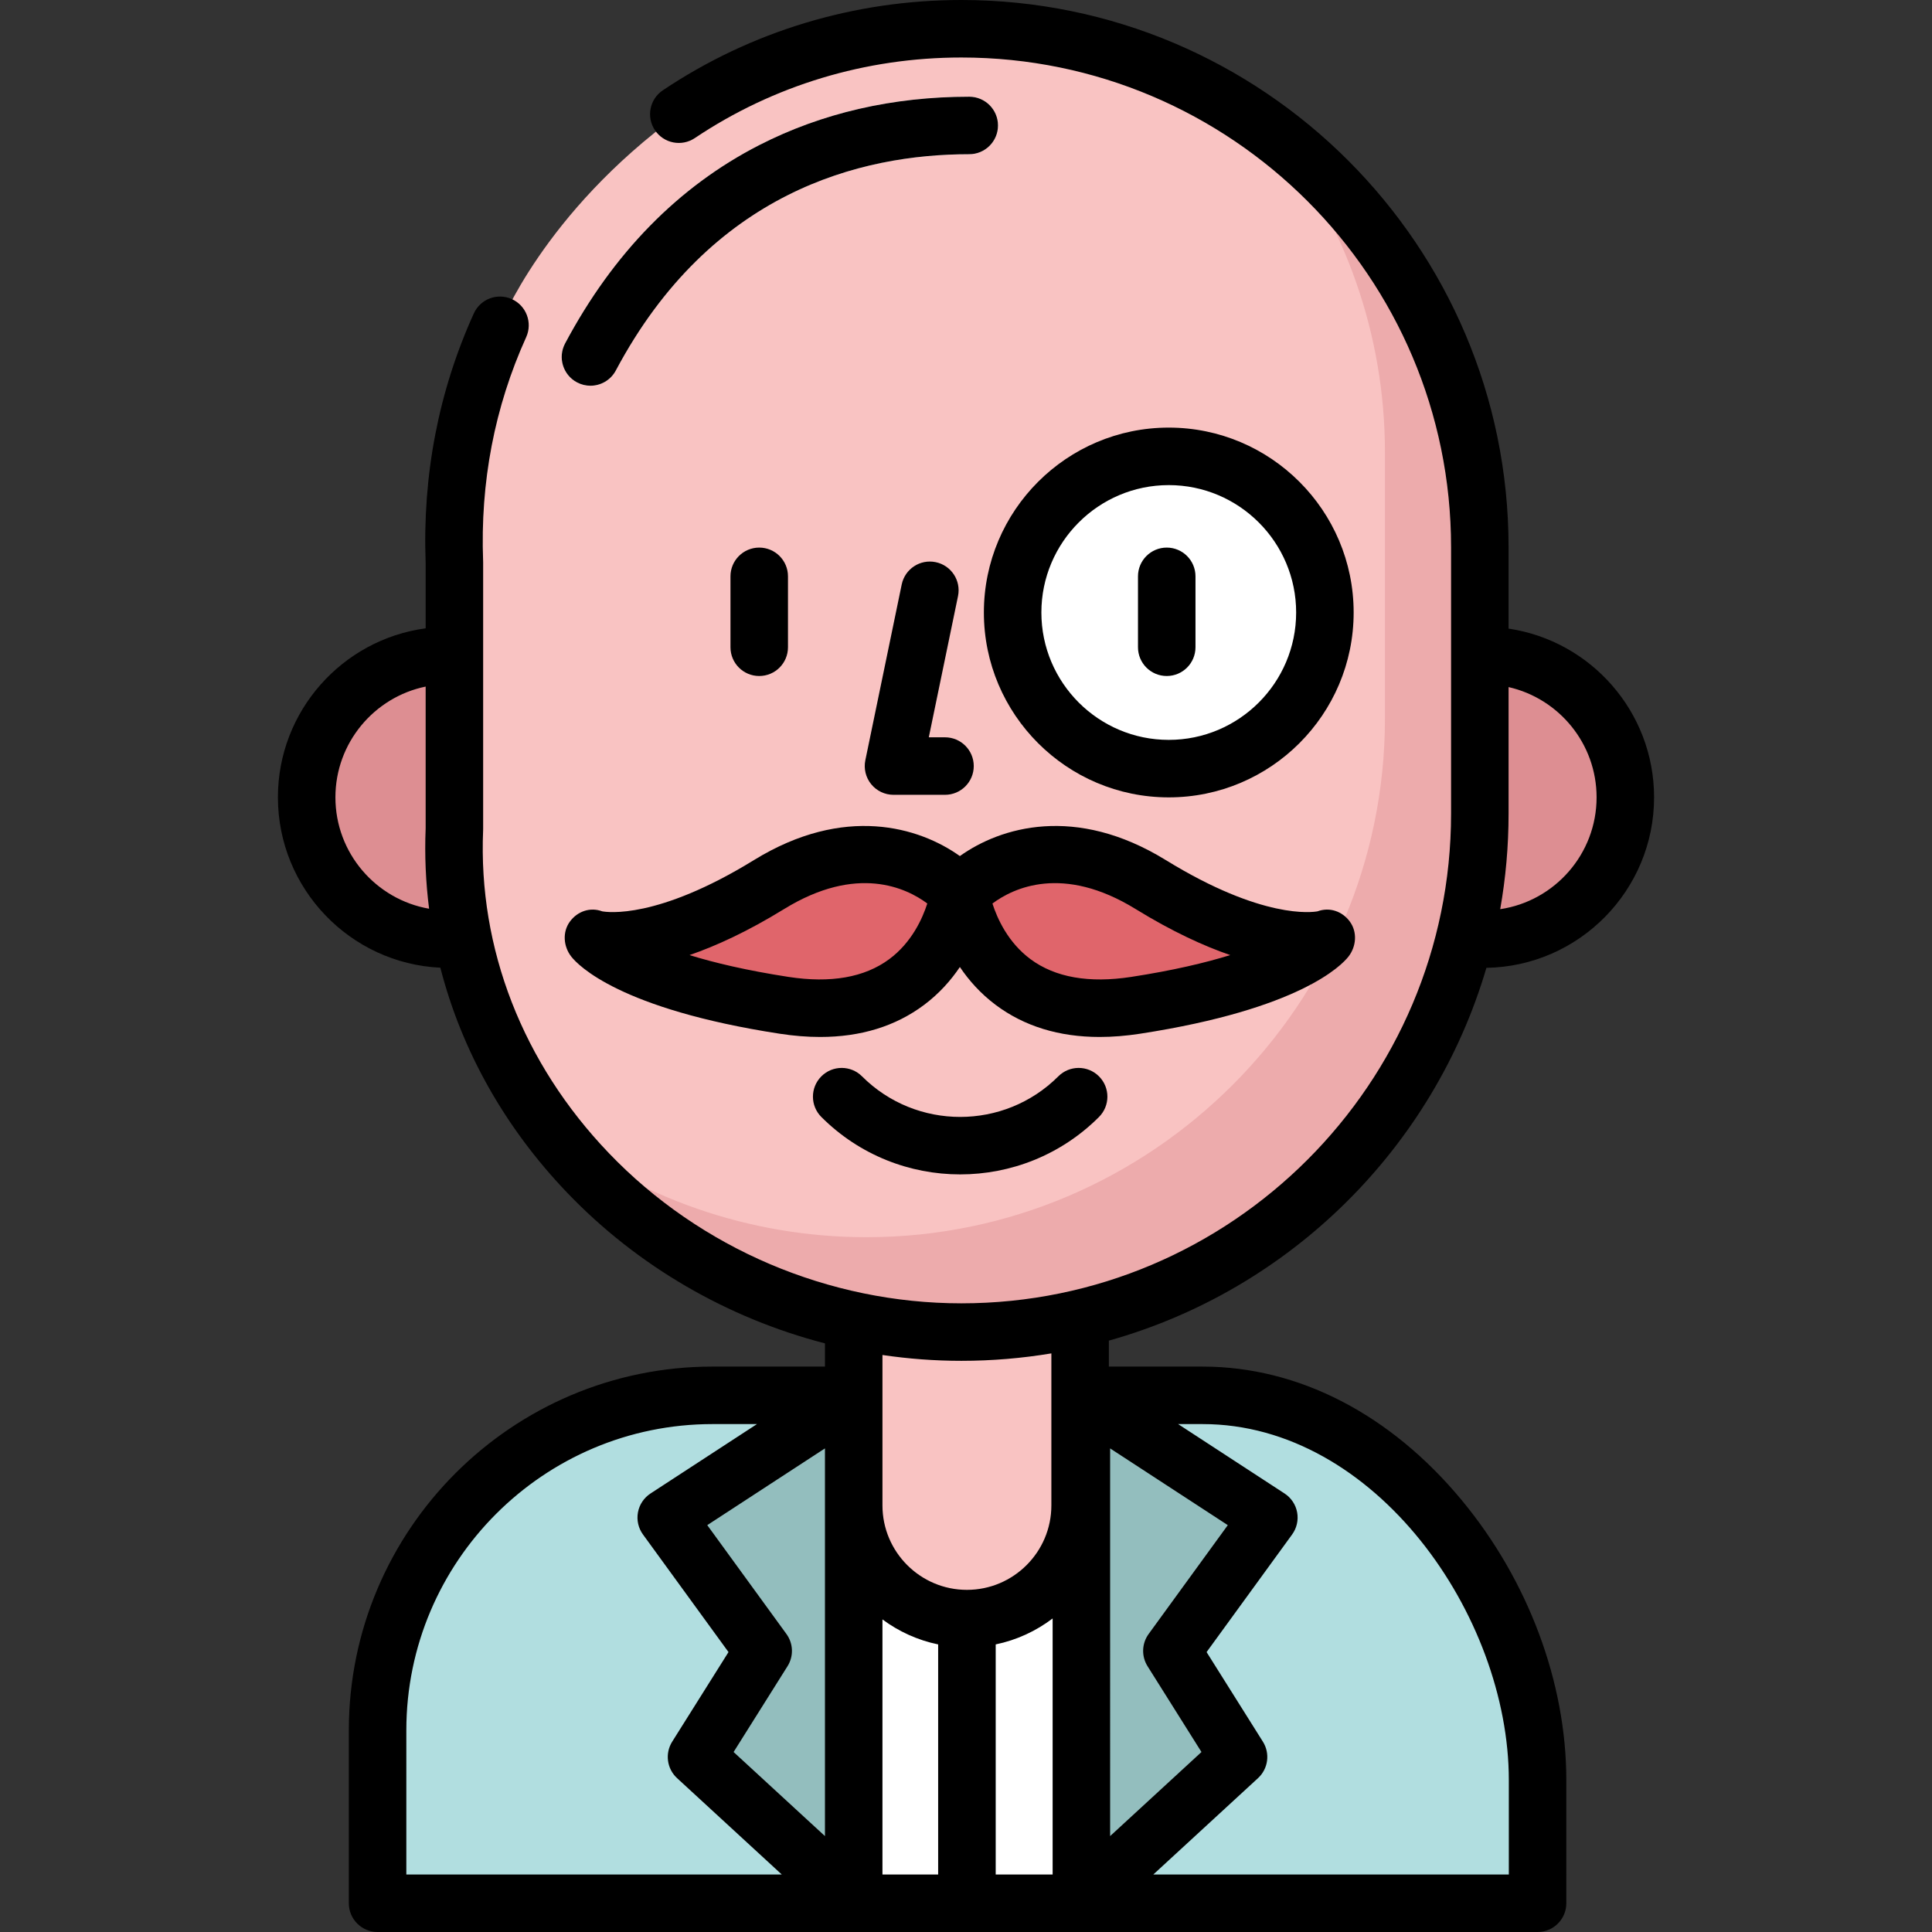<?xml version="1.0" encoding="iso-8859-1"?>
<!-- Generator: Adobe Illustrator 19.0.0, SVG Export Plug-In . SVG Version: 6.00 Build 0)  -->
<svg xmlns="http://www.w3.org/2000/svg" xmlns:xlink="http://www.w3.org/1999/xlink" version="1.1" id="Layer_1" x="0px" y="0px" viewBox="0 0 512 512" style="enable-background:new 0 0 512 512;" xml:space="preserve">
<rect x="0" y="0" width="512" height="512" fill="#333333" stroke="none"/>
<path style="fill:#B1DEE0;" d="M286.242,369.778h32.465c49.024,0,88.766,52.948,88.766,101.972v32.631H100.063v-45.837  c0-49.024,39.741-88.766,88.765-88.766h37.411H286.242z"/>
<rect x="226.032" y="386.499" style="fill:#FFFFFF;" width="60.109" height="117.902"/>
<g>
	<polygon style="opacity:0.59;fill:#80A8A8;enable-background:new    ;" points="226.038,369.778 226.038,504.402 184.385,465.616    202.052,437.509 176.355,402.174  "/>
	<polygon style="opacity:0.59;fill:#80A8A8;enable-background:new    ;" points="286.374,369.778 286.374,504.402 328.027,465.616    310.359,437.509 336.058,402.174  "/>
	<path style="opacity:0.59;fill:#80A8A8;enable-background:new    ;" d="M248.622,504.164v-75.217c0-4.208,3.41-7.619,7.619-7.619   s7.619,3.411,7.619,7.619v75.217H248.622z"/>
</g>
<path style="fill:#F9C3C2;" d="M286.242,331.649v67.297c0,16.569-13.432,30.001-30.001,30.001l0,0  c-16.569,0-30.001-13.432-30.001-30.001v-67.297H286.242z"/>
<path style="fill:#DD8E92;" d="M393.143,248.889c20.759,0,37.587-16.828,37.587-37.587s-16.828-37.587-37.587-37.587H118.857  c-20.759,0-37.587,16.828-37.587,37.587s16.828,37.587,37.587,37.587H393.143z"/>
<path style="fill:#F9C3C2;" d="M179.892,30.264c20.872-15.215,47.249-22.645,74.879-22.645l0,0  c75.568,0,137.397,61.828,137.397,137.397v70.603c0,75.568-61.828,137.397-137.397,137.397l0,0  c-75.568,0-137.397-61.828-134.349-133.333v-70.603c-0.871-22.751,3.555-44.05,12.083-62.869  C132.505,86.21,143.926,56.481,179.892,30.264z"/>
<path style="opacity:0.46;fill:#DD8E92;enable-background:new    ;" d="M338.424,36.221c17.912,23.21,28.602,52.241,28.602,83.653  v70.603c0,75.568-61.829,137.397-137.397,137.397l0,0c-31.422,0-60.462-10.697-83.457-28.328  c24.542,32.116,64.195,53.469,108.599,53.469l0,0c75.568,0,137.397-61.828,137.397-137.397v-70.603  C392.168,100.859,371.052,61.401,338.424,36.221z"/>
<g>
	<circle style="fill:#FFFFFF;" cx="309.73" cy="162.316" r="41.378"/>
	<path style="fill:#FFFFFF;" d="M156.472,102.222c-1.207,0-2.433-0.287-3.573-0.895c-3.715-1.977-5.123-6.591-3.147-10.306   c12.727-23.912,30.03-41.591,51.427-52.549c16.641-8.521,35.375-12.842,55.683-12.842c4.209,0,7.619,3.411,7.619,7.619   s-3.41,7.619-7.619,7.619c-28.809,0-68.445,9.943-93.657,57.313C161.836,100.755,159.198,102.222,156.472,102.222z"/>
</g>
<g>
	<path style="fill:#E0656B;" d="M157.397,248.818c0,0,15.204,4.801,46.409-14.403s50.411,2.401,50.411,2.401   s-4.801,36.008-46.409,29.607C166.199,260.02,157.397,248.818,157.397,248.818z"/>
	<path style="fill:#E0656B;" d="M349.32,248.818c0,0-15.204,4.801-46.409-14.403s-50.411,2.401-50.411,2.401   s4.801,36.008,46.409,29.607C340.519,260.02,349.32,248.818,349.32,248.818z"/>
</g>
<path d="M280.465,285.242c-14.34,14.341-37.679,14.342-52.021,0c-2.977-2.977-7.8-2.975-10.775,0  c-2.975,2.975-2.975,7.8,0.001,10.774c10.14,10.141,23.464,15.213,36.785,15.213c13.322,0,26.645-5.07,36.786-15.213  c2.977-2.975,2.977-7.799,0.001-10.774C288.266,282.266,283.443,282.266,280.465,285.242z"/>
<path d="M393.914,256.489c24.571-0.415,44.435-20.519,44.435-45.187c0-22.67-16.775-41.49-38.563-44.714v-21.572  C399.787,65.054,334.733,0,254.771,0c-28.397,0-55.756,8.276-79.12,23.934c-3.496,2.343-4.43,7.076-2.089,10.571  c2.344,3.496,7.077,4.428,10.57,2.088c20.848-13.97,45.273-21.355,70.639-21.355c71.559,0,129.778,58.219,129.778,129.778v70.603  c0,71.559-58.219,129.778-129.778,129.778c-35.123,0-69.172-14.51-93.415-39.808c-22.826-23.819-34.66-54.212-33.323-85.582  c0.005-0.108,0.007-0.216,0.007-0.324v-70.603c0-0.098-0.002-0.194-0.006-0.292c-0.802-20.964,3.037-40.959,11.409-59.433  c1.737-3.833,0.039-8.347-3.794-10.085c-3.833-1.74-8.347-0.038-10.085,3.794c-9.338,20.604-13.632,42.863-12.762,66.158v17.29  c-22.072,2.969-39.152,21.915-39.152,44.789c0,24.203,19.12,44.02,43.047,45.151c5.619,21.891,17.052,42.353,33.657,59.679  c18.634,19.445,42.446,33.188,68.267,39.878v6.148h-29.793c-53.145,0-96.384,43.239-96.384,96.385v45.837  c0,4.208,3.41,7.619,7.619,7.619h307.409c4.209,0,7.619-3.411,7.619-7.619V471.75c0-25.914-10.116-52.972-27.754-74.234  c-18.913-22.8-43.286-35.357-68.631-35.357h-24.845v-6.882C341.86,341.825,379.865,304.237,393.914,256.489z M423.111,211.302  c0,15.021-11.109,27.493-25.541,29.639c1.455-8.225,2.217-16.686,2.217-25.321v-33.535  C413.123,185.116,423.111,197.06,423.111,211.302z M88.889,211.302c0-14.451,10.282-26.546,23.914-29.353v37.575  c-0.297,7.165,0.02,14.28,0.91,21.296C99.632,238.372,88.889,226.071,88.889,211.302z M278.957,428.909v67.853h-15.096v-60.973  C269.442,434.636,274.572,432.24,278.957,428.909z M304.111,441.563l14.292,22.739l-24.209,22.281V383.842l31.186,20.336  l-20.981,28.851C302.568,435.546,302.454,438.926,304.111,441.563z M248.622,496.762h-14.763v-67.6  c4.309,3.2,9.323,5.504,14.763,6.627V496.762z M208.415,433.028l-20.982-28.851l31.187-20.336v15.104v87.638l-24.21-22.281  l14.293-22.739C210.362,438.926,210.248,435.546,208.415,433.028z M107.683,458.544c0-44.744,36.402-81.147,81.146-81.147h11.777  l-28.212,18.394c-1.749,1.141-2.953,2.949-3.331,5.002c-0.378,2.054,0.104,4.172,1.332,5.862l22.666,31.165l-14.923,23.742  c-1.956,3.111-1.413,7.173,1.291,9.661l27.75,25.539h-99.496V458.544z M399.854,471.75v25.012h-94.217l27.751-25.54  c2.703-2.488,3.246-6.55,1.291-9.661l-14.922-23.742l22.665-31.165c1.228-1.688,1.71-3.807,1.332-5.862  c-0.378-2.054-1.583-3.861-3.331-5.002l-28.213-18.393h6.497C364.408,377.397,399.854,428.117,399.854,471.75z M278.624,398.946  c0,12.341-10.041,22.382-22.382,22.382c-12.341,0-22.382-10.041-22.382-22.382v-29.168V359.09  c6.896,1.016,13.884,1.545,20.912,1.545c8.123,0,16.089-0.683,23.852-1.973V398.946z"/>
<path d="M152.9,101.327c1.14,0.607,2.365,0.895,3.573,0.895c2.727,0,5.363-1.467,6.732-4.041  c25.212-47.369,64.848-57.313,93.657-57.313c4.209,0,7.619-3.411,7.619-7.619s-3.41-7.619-7.619-7.619  c-20.307,0-39.042,4.321-55.683,12.842c-21.397,10.957-38.7,28.636-51.427,52.549C147.777,94.736,149.185,99.35,152.9,101.327z"/>
<path d="M208.822,171.53v-18.794c0-4.208-3.41-7.619-7.619-7.619c-4.209,0-7.619,3.411-7.619,7.619v18.794  c0,4.208,3.41,7.619,7.619,7.619C205.412,179.149,208.822,175.738,208.822,171.53z"/>
<path d="M309.197,145.117c-4.209,0-7.619,3.411-7.619,7.619v18.794c0,4.208,3.41,7.619,7.619,7.619c4.209,0,7.619-3.411,7.619-7.619  v-18.794C316.816,148.529,313.406,145.117,309.197,145.117z"/>
<path d="M309.734,113.319c-27.017,0-48.997,21.979-48.997,48.997s21.98,48.997,48.997,48.997s48.997-21.98,48.997-48.997  S336.75,113.319,309.734,113.319z M309.734,196.075c-18.615,0-33.758-15.145-33.758-33.758s15.144-33.758,33.758-33.758  s33.758,15.144,33.758,33.758S328.348,196.075,309.734,196.075z"/>
<path d="M357.344,253.525c2.12-2.698,2.402-6.561,0.361-9.319c-2.016-2.726-5.364-3.867-8.53-2.698  c-1.346,0.256-14.599,2.194-40.238-13.583c-23.953-14.741-43.807-8.735-54.562-1.058c-10.754-7.678-30.607-13.682-54.561,1.058  c-25.642,15.78-38.894,13.836-40.238,13.583c-3.167-1.167-6.515-0.026-8.53,2.698c-2.041,2.758-1.758,6.62,0.361,9.319  c1.781,2.265,12.81,13.899,55.243,20.426c3.713,0.572,7.277,0.856,10.688,0.856c10.768,0,20.004-2.842,27.551-8.495  c4.033-3.02,7.124-6.533,9.487-10.04c2.363,3.507,5.454,7.02,9.487,10.04c7.548,5.652,16.783,8.495,27.55,8.495  c3.41,0,6.975-0.285,10.688-0.856C344.532,267.425,355.563,255.791,357.344,253.525z M235.627,254.211  c-6.527,4.823-15.499,6.397-26.661,4.68c-11.11-1.71-19.686-3.758-26.244-5.783c7.028-2.415,15.387-6.242,25.078-12.205  c19.348-11.907,32.449-5.562,37.944-1.467C244.467,243.416,241.609,249.79,235.627,254.211z M273.123,254.211  c-5.987-4.423-8.843-10.8-10.117-14.768c5.528-4.119,18.624-10.43,37.944,1.46c9.689,5.963,18.05,9.79,25.078,12.205  c-6.558,2.027-15.134,4.075-26.244,5.783C288.621,260.609,279.65,259.035,273.123,254.211z"/>
<path d="M247.966,148.977c-4.123-0.855-8.151,1.796-9.005,5.917l-9.637,46.578c-0.464,2.244,0.106,4.578,1.553,6.354  c1.447,1.777,3.617,2.808,5.907,2.808h13.651c4.209,0,7.619-3.411,7.619-7.619c0-4.208-3.41-7.619-7.619-7.619h-4.295l7.741-37.415  C254.736,153.861,252.087,149.829,247.966,148.977z"/>
<g>
</g>
<g>
</g>
<g>
</g>
<g>
</g>
<g>
</g>
<g>
</g>
<g>
</g>
<g>
</g>
<g>
</g>
<g>
</g>
<g>
</g>
<g>
</g>
<g>
</g>
<g>
</g>
<g>
</g>
</svg>
